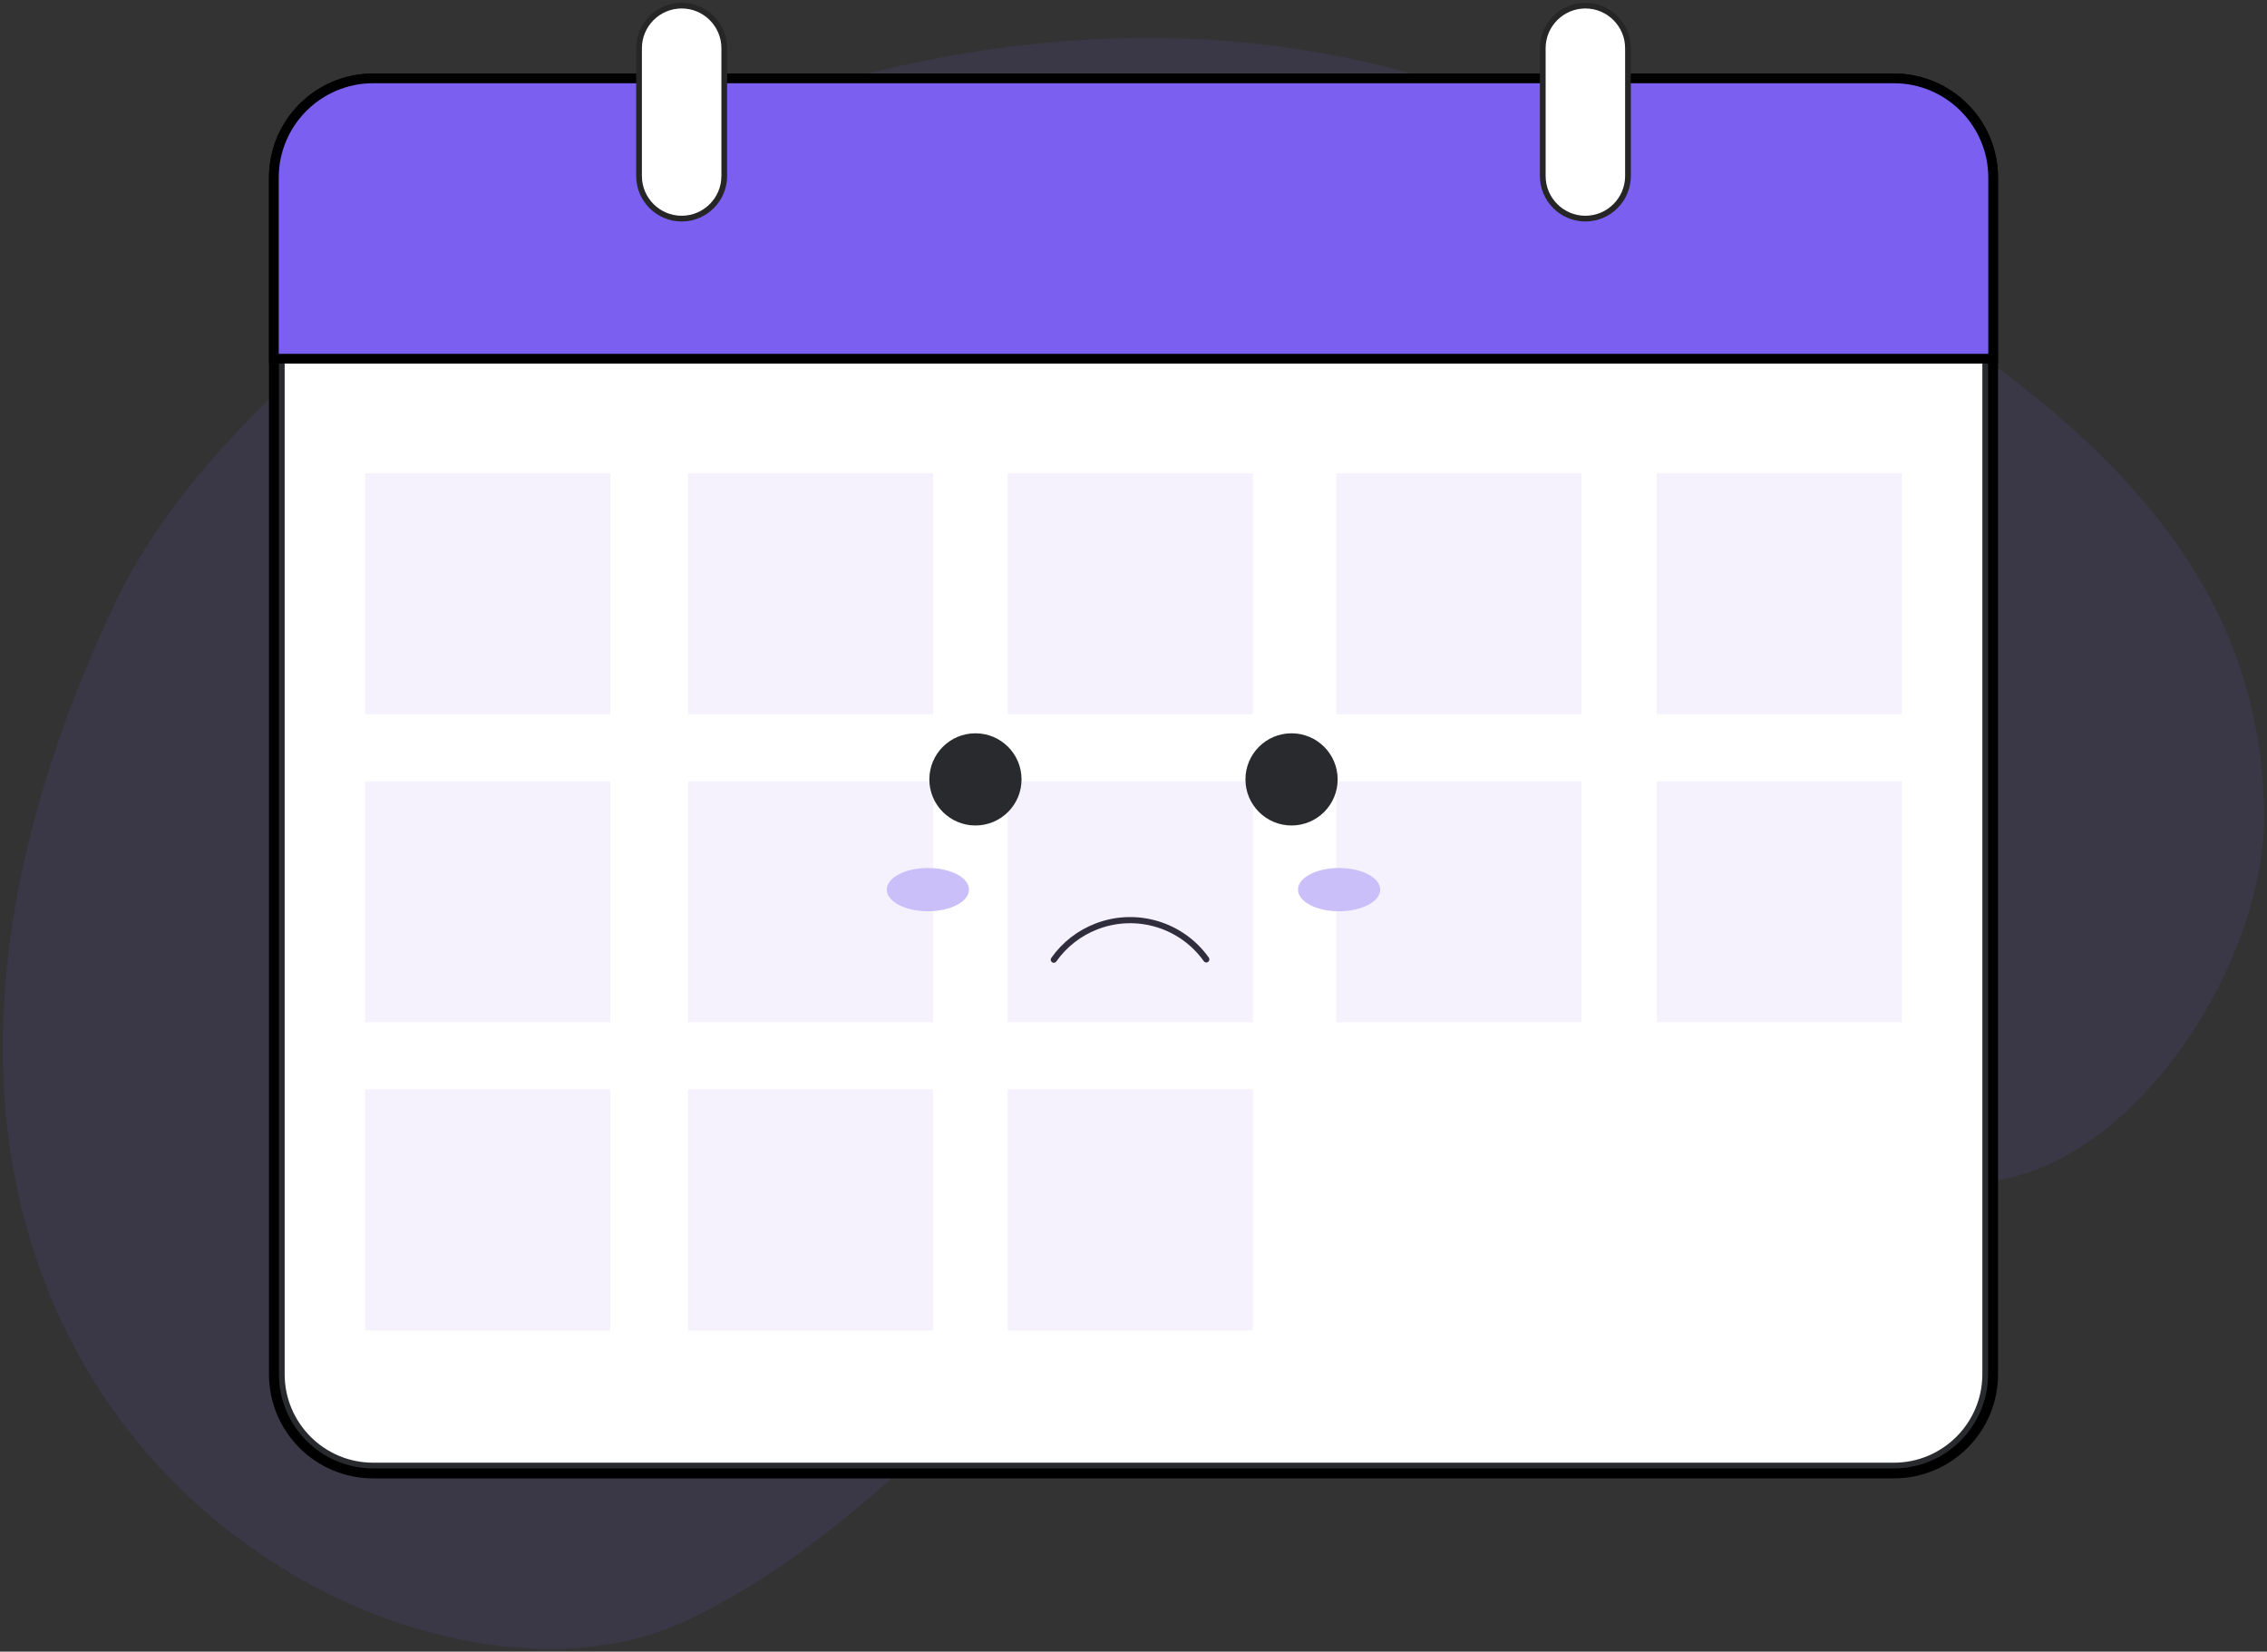 <svg width="398" height="290" viewBox="0 0 398 290" fill="none" xmlns="http://www.w3.org/2000/svg">
<rect x="0" y="0" width="398" height="290" fill="#333333" stroke="none"/>
<g clip-path="url(#clip0_5289_11893)">
<path opacity="0.1" d="M264.585 18.787C165.957 -21.891 47.663 48.045 20.283 105.731C-45.462 244.247 69.431 308.177 119.975 284.792C141.076 275.03 158.312 258.36 174.97 242.142C199.607 218.156 233.497 203.927 267.872 203.137C294.635 202.522 321.27 209.703 347.957 207.594C374.644 205.485 398.217 168.68 397.494 141.92C396.39 101.076 370.348 62.408 264.586 18.787H264.585Z" fill="#7B5FF1"/>
<path d="M332.498 14.033H65.506C56.031 14.033 48.35 21.714 48.35 31.189V241.296C48.35 250.771 56.031 258.452 65.506 258.452H332.498C341.973 258.452 349.654 250.771 349.654 241.296V31.189C349.654 21.714 341.973 14.033 332.498 14.033Z" fill="white" stroke="black" stroke-width="2.25"/>
<path d="M332.498 257.83H65.505C56.388 257.83 48.971 250.413 48.971 241.296V31.188C48.971 22.071 56.388 14.654 65.505 14.654H332.498C341.615 14.654 349.033 22.071 349.033 31.188V241.296C349.033 250.412 341.616 257.83 332.498 257.83ZM65.505 15.66C56.943 15.66 49.977 22.626 49.977 31.188V241.295C49.977 249.857 56.943 256.823 65.505 256.823H332.498C341.06 256.823 348.026 249.857 348.026 241.295V31.188C348.026 22.626 341.06 15.66 332.498 15.66H65.505V15.66Z" fill="#292A2E"/>
<path d="M348.529 62.713H349.654V61.588V31.189C349.654 21.712 341.972 14.03 332.499 14.03H65.505C56.028 14.03 48.351 21.712 48.351 31.189V61.588V62.713H49.476H348.529Z" fill="#7B5FF1" stroke="black" stroke-width="2.25"/>
<path d="M349.069 62.128H48.935V31.189C48.935 22.049 56.369 14.614 65.505 14.614H332.499C341.636 14.614 349.069 22.049 349.069 31.189L349.069 62.128ZM50.016 61.048H347.989V31.189C347.989 22.645 341.04 15.694 332.499 15.694H65.505C56.964 15.694 50.015 22.645 50.015 31.189L50.016 61.048Z" fill="#7B5FF1"/>
<path d="M211.976 168.958C211.751 169.044 211.489 168.972 211.343 168.767C207.178 162.905 199.563 160.582 192.824 163.118C192.797 163.128 192.77 163.139 192.743 163.149C189.788 164.279 187.266 166.237 185.45 168.816C185.278 169.06 184.942 169.118 184.698 168.946C184.454 168.775 184.395 168.437 184.567 168.194C186.508 165.439 189.201 163.348 192.357 162.14C192.386 162.129 192.414 162.118 192.443 162.107C199.641 159.398 207.775 161.88 212.224 168.141C212.397 168.384 212.339 168.721 212.096 168.894C212.058 168.921 212.018 168.942 211.976 168.958Z" fill="#292A2E"/>
<path d="M127.152 30.906V8.465C127.152 4.334 123.803 0.985 119.672 0.985C115.541 0.985 112.192 4.334 112.192 8.465V30.906C112.192 35.037 115.541 38.386 119.672 38.386C123.803 38.386 127.152 35.037 127.152 30.906Z" fill="white"/>
<path d="M119.673 38.888C115.271 38.888 111.689 35.307 111.689 30.905V8.464C111.689 4.062 115.271 0.481 119.673 0.481C124.075 0.481 127.656 4.062 127.656 8.464V30.905C127.656 35.307 124.074 38.888 119.673 38.888ZM119.673 1.487C115.825 1.487 112.695 4.617 112.695 8.464V30.905C112.695 34.752 115.825 37.882 119.673 37.882C123.52 37.882 126.65 34.752 126.65 30.905V8.464C126.65 4.617 123.52 1.487 119.673 1.487Z" fill="#262626"/>
<path d="M285.811 30.904V8.463C285.811 4.332 282.462 0.983 278.331 0.983C274.2 0.983 270.851 4.332 270.851 8.463V30.904C270.851 35.035 274.2 38.384 278.331 38.384C282.462 38.384 285.811 35.035 285.811 30.904Z" fill="white"/>
<path d="M278.331 38.888C273.929 38.888 270.348 35.307 270.348 30.905V8.464C270.348 4.062 273.929 0.481 278.331 0.481C282.733 0.481 286.314 4.062 286.314 8.464V30.905C286.314 35.307 282.733 38.888 278.331 38.888ZM278.331 1.487C274.484 1.487 271.354 4.617 271.354 8.464V30.905C271.354 34.752 274.484 37.882 278.331 37.882C282.178 37.882 285.308 34.752 285.308 30.905V8.464C285.308 4.617 282.178 1.487 278.331 1.487Z" fill="#262626"/>
<g opacity="0.08">
<path d="M107.141 83.099H64.087V125.416H107.141V83.099Z" fill="#7B5FF1"/>
<path d="M107.142 137.183H64.088V179.5H107.142V137.183Z" fill="#7B5FF1"/>
<path d="M107.142 191.267H64.088V233.584H107.142V191.267Z" fill="#7B5FF1"/>
<path d="M163.833 83.099H120.779V125.416H163.833V83.099Z" fill="#7B5FF1"/>
<path d="M163.833 137.182H120.779V179.499H163.833V137.182Z" fill="#7B5FF1"/>
<path d="M219.95 83.099H176.896V125.416H219.95V83.099Z" fill="#7B5FF1"/>
<path d="M219.95 137.183H176.896V179.5H219.95V137.183Z" fill="#7B5FF1"/>
<path d="M277.66 83.099H234.606V125.416H277.66V83.099Z" fill="#7B5FF1"/>
<path d="M277.66 137.182H234.606V179.499H277.66V137.182Z" fill="#7B5FF1"/>
<path d="M163.833 191.267H120.779V233.584H163.833V191.267Z" fill="#7B5FF1"/>
<path d="M219.95 191.267H176.896V233.584H219.95V191.267Z" fill="#7B5FF1"/>
<path d="M333.916 83.099H290.862V125.416H333.916V83.099Z" fill="#7B5FF1"/>
<path d="M333.916 137.183H290.862V179.5H333.916V137.183Z" fill="#7B5FF1"/>
</g>
<path d="M171.252 144.941C175.722 144.941 179.345 141.318 179.345 136.848C179.345 132.378 175.722 128.754 171.252 128.754C166.782 128.754 163.158 132.378 163.158 136.848C163.158 141.318 166.782 144.941 171.252 144.941Z" fill="#292A2E"/>
<path d="M226.748 144.941C231.218 144.941 234.841 141.318 234.841 136.848C234.841 132.378 231.218 128.754 226.748 128.754C222.278 128.754 218.654 132.378 218.654 136.848C218.654 141.318 222.278 144.941 226.748 144.941Z" fill="#292A2E"/>
<path d="M162.902 160.002C166.89 160.002 170.122 158.301 170.122 156.202C170.122 154.103 166.89 152.402 162.902 152.402C158.915 152.402 155.683 154.103 155.683 156.202C155.683 158.301 158.915 160.002 162.902 160.002Z" fill="white"/>
<path d="M235.097 160.002C239.085 160.002 242.317 158.301 242.317 156.202C242.317 154.103 239.085 152.402 235.097 152.402C231.11 152.402 227.877 154.103 227.877 156.202C227.877 158.301 231.11 160.002 235.097 160.002Z" fill="white"/>
<g opacity="0.4">
<path d="M162.902 160.002C166.89 160.002 170.122 158.301 170.122 156.202C170.122 154.103 166.89 152.402 162.902 152.402C158.915 152.402 155.683 154.103 155.683 156.202C155.683 158.301 158.915 160.002 162.902 160.002Z" fill="#7B5FF1"/>
<path d="M235.097 160.002C239.085 160.002 242.317 158.301 242.317 156.202C242.317 154.103 239.085 152.402 235.097 152.402C231.11 152.402 227.877 154.103 227.877 156.202C227.877 158.301 231.11 160.002 235.097 160.002Z" fill="#7B5FF1"/>
</g>
</g>
<defs>
<clipPath id="clip0_5289_11893">
<rect width="397.019" height="289.038" fill="white" transform="translate(0.491 0.481)"/>
</clipPath>
</defs>
</svg>
